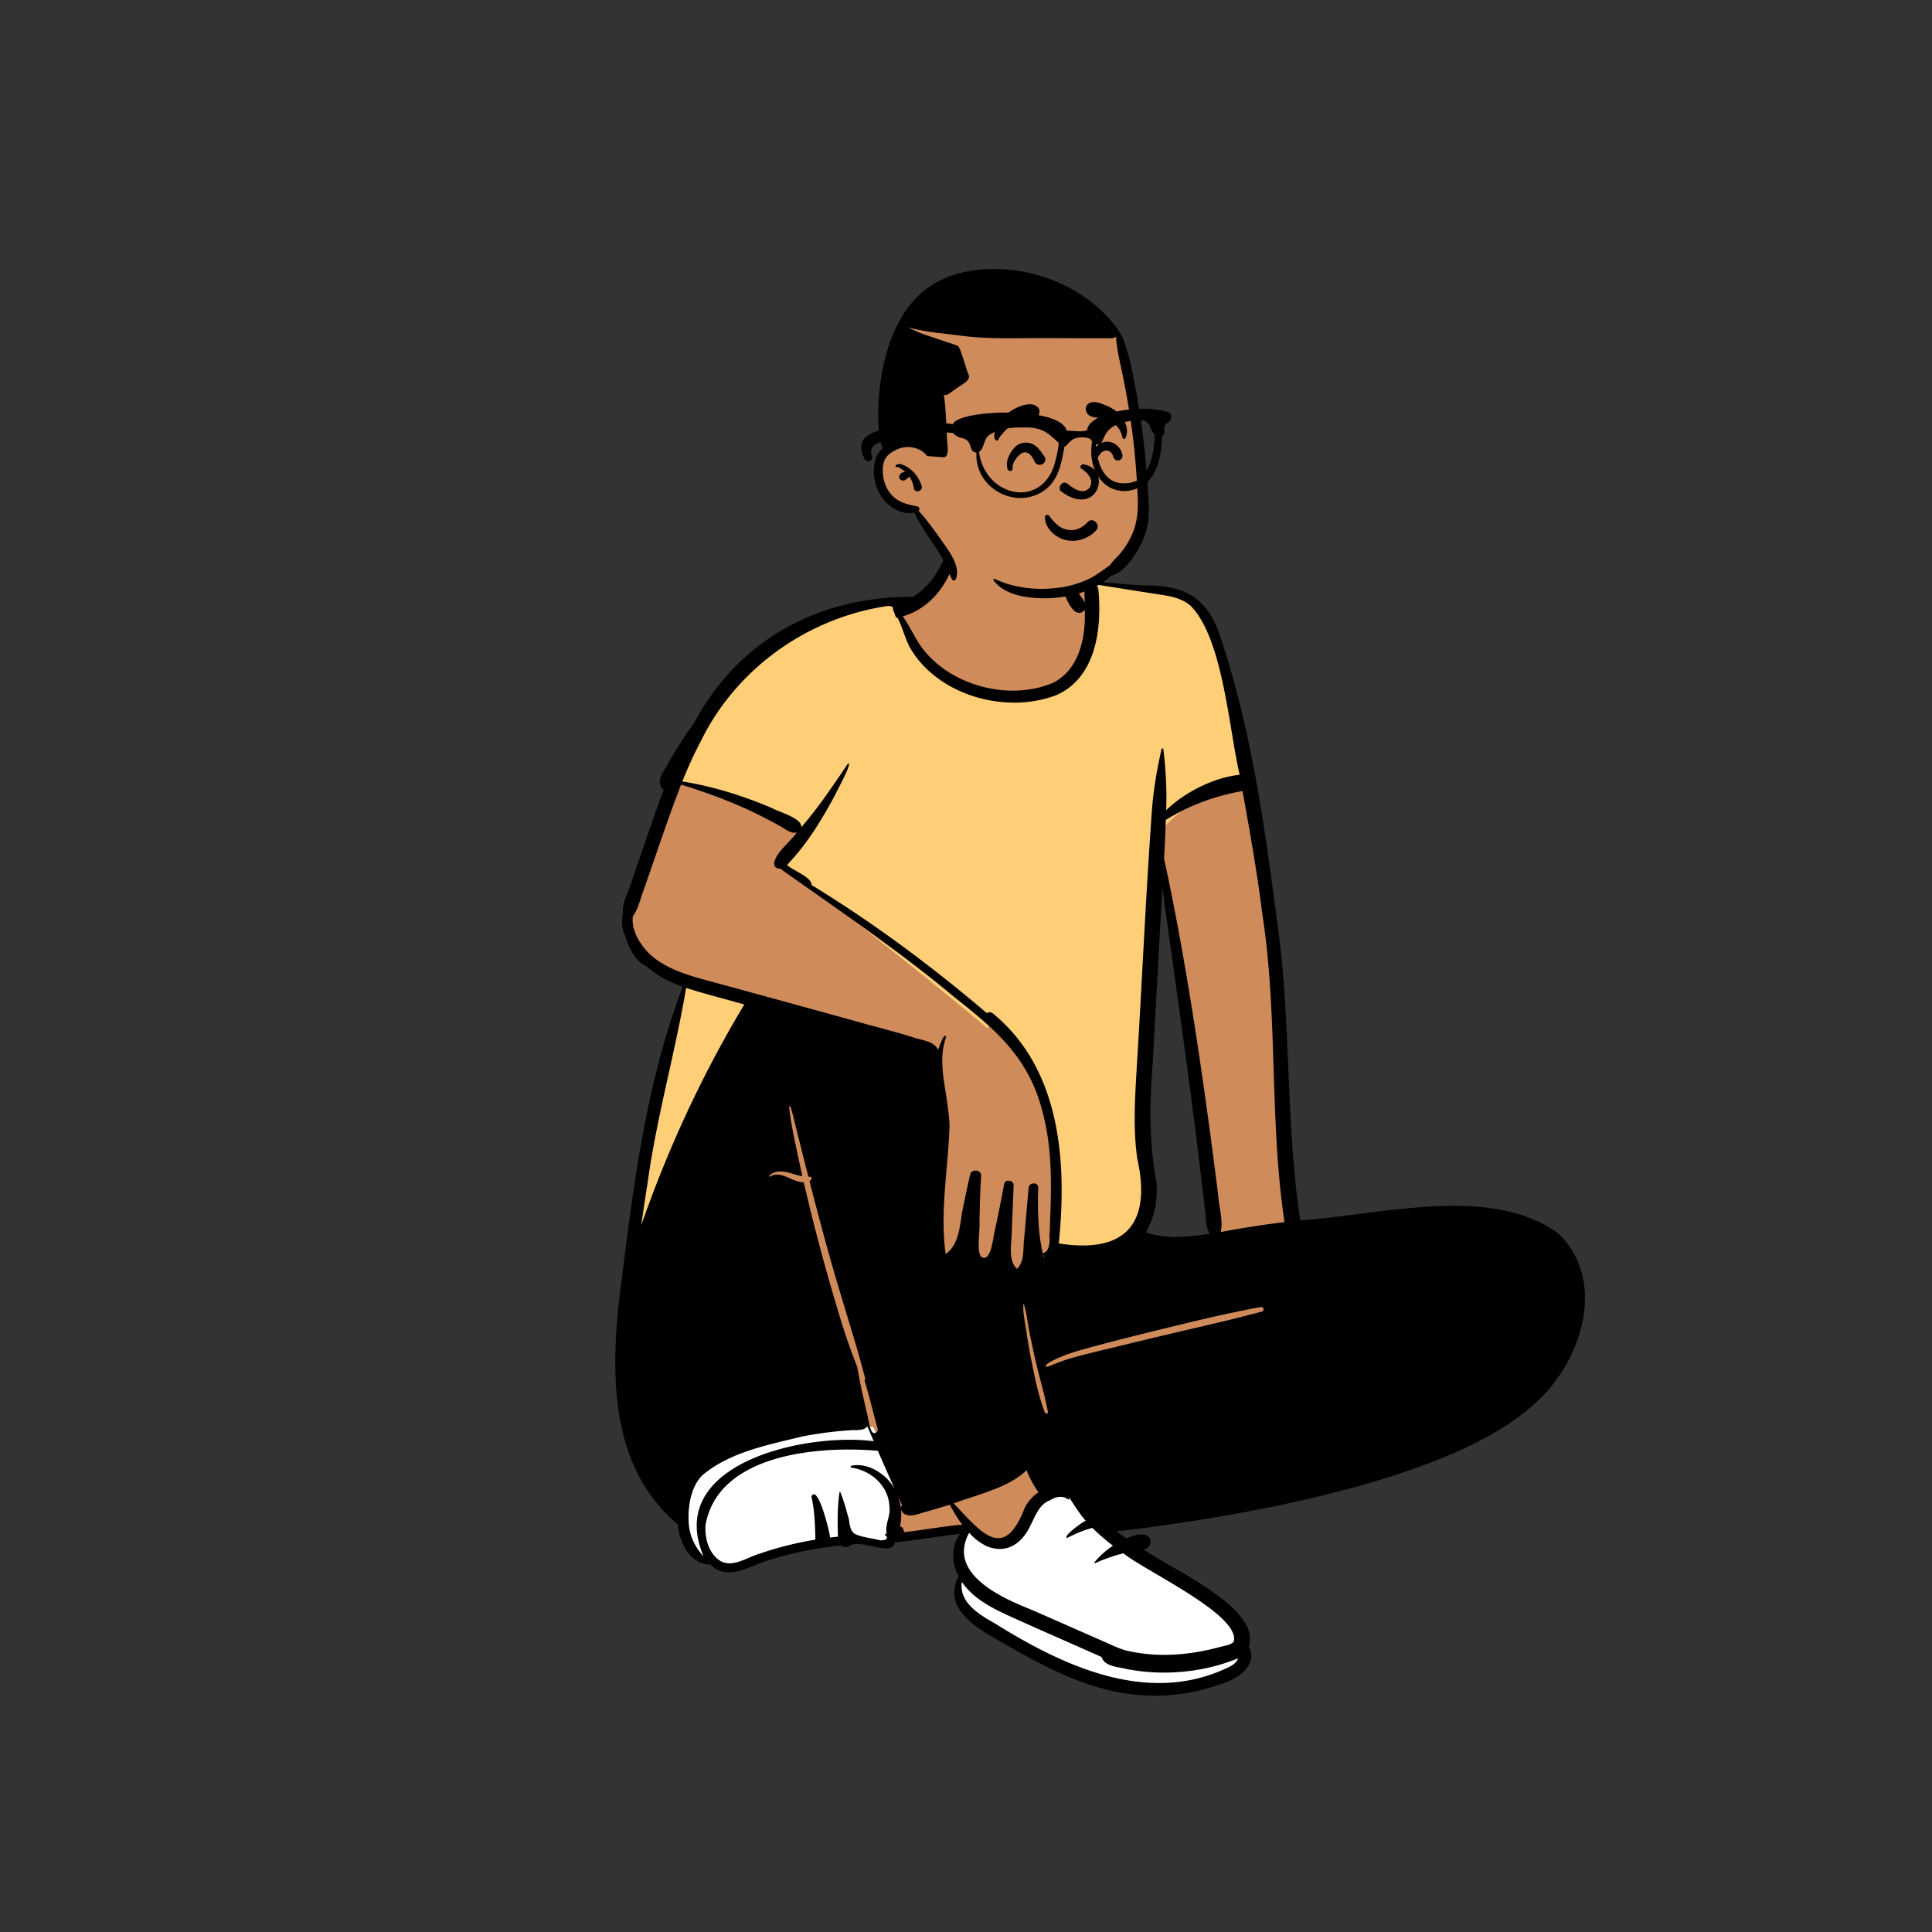 <?xml version="1.0" standalone="no"?>
<svg viewBox="-900 -300 2600 2600" style="width: 390px; height: 390px; justify-content: center; align-self: center; transform: scale(1, 1);" xmlns="http://www.w3.org/2000/svg"><rect x="-900" y="-300" width="2600" height="2600" fill="#333333" stroke="none"/><g transform="rotate(0 580.486 984.016)"><g id="pose_sitting_one_leg_up-2" data-name="pose/sitting/one_leg_up-2" transform="translate(-172 456)"><path id="_Skin" data-name="✋ Skin" d="M720.033,1597.493a253.986,253.986,0,0,1-52.2-5.425c-53.533-11.238-102.168-37.749-143.552-61.717-1.981-1.124-3.956-2.228-6.047-3.4l-.006,0-.406-.227-.021-.012c-16.2-9.062-36.351-20.339-48.981-34.091-13.862-15.094-16.247-30.134-7.507-47.333l1.383-2.721-1.445-2.691c-9.05-16.846-8.377-37.688,1.636-50.684l8.416-10.92-13.837,1.468c-13.935,1.479-27.981,3.482-41.564,5.419l-.018,0-.032,0h-.008c-15.078,2.151-30.669,4.376-46.054,5.867l-4.271.415-.983,4.115c-.546,2.291-1.22,3.682-5.962,3.682-4.109,0-9.628-1.2-15.472-2.475l-.011,0h-.007c-7.256-1.58-15.479-3.371-23.409-3.371a42.214,42.214,0,0,0-9.6,1.018l-1.727.4-1.229,1.259a5,5,0,0,1-3.491,1.3,4.34,4.34,0,0,1-2.633-.789l-1.939-1.515-2.459.27c-42.843,4.7-79.784,12.959-112.936,25.237l-.15.056-.719.31-.01,0c-11.982,5.171-24.372,10.519-35.657,10.519-8.25,0-14.951-2.807-21.087-8.834l-1.733-1.7-2.446-.024c-24.817-.229-36.158-29.168-37.726-48.565l-.2-2.443-1.892-1.588c-43.251-36.3-68.786-86.147-78.064-152.4-8.45-60.347-1.962-123.976,5.5-178.26C26.742,897.009,44.748,770.861,90.5,651.256l2.138-5.592-5.7-2.046c-19.763-7.1-34.867-15.575-46.176-25.9L39.987,617,39,616.593c-16.2-6.658-24.145-31.238-26.193-38.614l-.164-.6-.286-.547c-3.307-6.345-4.069-15.17-2.092-24.212l.211-.974-.122-.99c-1.068-8.585,2.476-17.561,6.229-27.064,1.715-4.342,3.486-8.828,4.783-13.3,4.4-12.63,8.8-25.47,13.043-37.887l.158-.461.04-.116,0-.01c9.638-28.169,19.6-57.3,30.218-85.631l1.454-3.881-3.2-2.675c-5.468-4.567-3.642-9.944,4.243-22.8a95.2,95.2,0,0,0,4.965-8.739c10.107-17.465,20.941-34.232,32.2-49.836l.232-.32.185-.346C162.7,189.665,265.2,130.226,393.544,130.226l2.616.005,1.445-.87C421.66,114.9,438.831,90.078,450.1,53.487l.36-1.166-.139-1.211a83.814,83.814,0,0,1-.664-12.084c.367-10.866,4.626-20.562,11.684-26.6C474.732.959,495.062,0,514.736,0l2.825,0c25.155.072,42.914,4.44,55.89,13.747,15.076,10.813,23.408,28.269,25.473,53.365.616,7.487.6,15.243.577,22.742v.069l0,2.1.253.833a148.445,148.445,0,0,0,6.294,17.035l2.436,5.493,5.54-2.477c3.585-1.6,8.129-2.425,13.89-2.516,1.637-.038,3.246-.057,4.918-.057,13.37,0,27.67,1.22,41.5,2.4l.045,0c10.428.891,21.207,1.811,31.662,2.22l.143.006h.073c1.206-.007,1.762-.009,2.016-.009,25.379,0,43.777,3.991,57.9,12.561,15.205,9.227,26.138,24.035,34.405,46.6C844.914,303.5,863.14,442.823,879.22,565.75c9.121,64.282,11.895,130.179,14.578,193.907v.016l0,.056c2.832,67.254,5.761,136.8,16.127,204.776l.819,5.376,5.506-.356c24.217-1.562,50.386-4.928,78.092-8.492l.014,0,.032,0c42.119-5.418,85.673-11.02,127.777-11.02,58.875,0,103.5,11.582,136.437,35.408,22.958,21.634,34.835,50.933,34.347,84.73-.689,47.762-25.952,100.567-64.36,134.526l-.145.133c-48.548,45.863-137.163,85.641-263.386,118.23-116.076,29.97-236.134,46.254-297.367,53.293l-15.156,1.743,12.3,8.894c4.959,3.586,9.5,6.756,13.889,9.691l2.817,1.883,3.086-1.415c8.8-4.035,14.39-4.883,17.53-4.883,2.787,0,6.149.605,6.334,3.489a4.877,4.877,0,0,1-4.06,5.047l-15.064,1.88,12.3,8.772c8.2,5.85,20.434,12.9,34.6,21.06l.071.041c46.44,26.757,116.619,67.193,104.549,102.7l-.792,2.333,1.122,2.2c3.243,6.358,3.519,12.259.844,18.04-5.729,12.39-23.655,21.8-38.878,25.625l-.261.066-.255.089A250.545,250.545,0,0,1,720.033,1597.493ZM735.246,509.631l-11.936.46c-3.214,55.987-6.328,112.855-9.34,167.85-1.2,21.831-2.588,47.243-3.987,72.575-4.764,61.167-3.118,110.675,5.179,155.8,2.239,23.359-2.34,45.672-13.243,64.527l-3.548,6.136,6.753,2.362c12.29,4.3,25.958,6.388,41.783,6.388,16.3,0,33.23-2.269,46.829-4.092l8.716-1.167-4.28-7.568c-3.44-6.078-4.078-13.442-4.753-21.239l0-.018-.013-.147V951.5c-.178-2.047-.361-4.164-.6-6.257C779.909,830,763.612,713.246,747.852,600.341l-.006-.045C743.927,572.237,739.487,540.435,735.246,509.631Z" transform="translate(107 -77.003)" fill="#d08b5b"></path><path id="_Shoes" data-name="👟 Shoes" d="M625.387,357.049a76.521,76.521,0,0,1-15.242-1.306c-5.933-.9-30.466-8.334-51.447-14.989-25.094-7.96-45.942-15.023-50.7-17.177l-86.769-50.351-2.659-1.166-3-1.314-2.537-1.011a102.881,102.881,0,0,1-14.966-7.412,70.865,70.865,0,0,1-13.678-10.528,39.473,39.473,0,0,1-9.1-13.511,28.447,28.447,0,0,1-1.238-16.361,54.6,54.6,0,0,0,1.713-17.014,59.453,59.453,0,0,0-2.295-11.807c-1.4-5.186-2.731-10.084-1.7-16.882a124.523,124.523,0,0,1,5.078-20.895,128.14,128.14,0,0,1,9.022-20.59,73.042,73.042,0,0,0,20.253,16.389,44.592,44.592,0,0,0,20.828,5.5,37.1,37.1,0,0,0,12.083-2.012,40.483,40.483,0,0,0,11.249-6.059,52.57,52.57,0,0,0,10.023-10.14,75.151,75.151,0,0,0,8.4-14.254l.418-.812.411-.815c.728-1.453,1.432-2.914,2.178-4.461,2.663-5.525,5.417-11.239,9.087-16.154,4.171-5.586,8.886-9.192,14.417-11.024a24.585,24.585,0,0,1,13.5-4.438A15.716,15.716,0,0,1,519.456,90.4a9.6,9.6,0,0,0,1.119-2.66c1.481,2.107,14.2,13.793,34.86,31.3,13.585,11.511,40.818,34.164,70.566,56.54,16.569,12.463,33.839,23.756,50.54,34.677l.006,0c15.344,10.034,29.838,19.511,42.264,28.923a203.043,203.043,0,0,1,16.88,14.093,97.032,97.032,0,0,1,12.675,14.238,42.918,42.918,0,0,1,5.228,11.742,126.837,126.837,0,0,1,3.6,15.279c.865,4.911,1.509,9.957,1.813,14.208.3,4.134.25,7.163-.129,8.529-.783.994-3.438,2.869-7.889,5.573-3.561,2.163-8.274,4.859-14.009,8.013-9.719,5.345-19.23,10.27-19.323,10.319l-.084.023c-15.252,4.125-28.187,7.007-36.352,8.7-10.191,2.11-19.723,3.781-28.331,4.967A206.414,206.414,0,0,1,625.387,357.049ZM63.576,191.8a15.423,15.423,0,0,1-7.84-2.108,31.534,31.534,0,0,1-5.887-4.639q-.411-.389-.815-.776l-.047-.045c-3.189-3.048-6.2-5.926-10.289-5.926a9.136,9.136,0,0,0-.93.048c-3.858.4-6.1.557-7.738.557-2.973,0-4.132-.549-5.6-1.778-3.115-2.576-6.32-7.035-9.526-13.253a136.017,136.017,0,0,1-8.041-19.766,165.9,165.9,0,0,1-5.343-20.754c-1.237-6.689-1.732-12.3-1.431-16.217a67.7,67.7,0,0,1,3.3-13.913A72.066,72.066,0,0,1,9.422,80.4,94.23,94.23,0,0,1,28.646,57.868C43.352,45.025,63.423,33.849,88.3,24.652a351.271,351.271,0,0,1,36.2-11.085c12.035-3.017,24.7-5.6,37.635-7.67A458.22,458.22,0,0,1,233.25,0c9.308,0,18.039.355,25.951,1.056L260.964,5.1c8.548,19.557,26.666,60.13,33.981,76.4a64.609,64.609,0,0,0-5.52-8.531c-.793-1.033-1.369-1.536-1.762-1.536a.414.414,0,0,0-.321.152c-.78.887-.183,5.473.72,12.415,1.031,7.92,2.441,18.76,2.466,29.78A154.245,154.245,0,0,1,286.806,146c-1.964,8.853-4.167,15.014-4.992,15.214a.561.561,0,0,1-.13.013,28.953,28.953,0,0,1-5.07-1.554c-2.639-.922-6.248-2.182-10.441-3.428A131.5,131.5,0,0,0,252,152.817a92.286,92.286,0,0,0-16.3-1.557,67.044,67.044,0,0,0-10.494.8c-4.144.66-8.735,1.34-13.6,2.061H211.6c-20.63,3.058-46.306,6.864-72.187,13.93-12.166,3.321-24.178,7.675-35.8,11.886-13.123,4.757-25.518,9.249-36.1,11.444A19.515,19.515,0,0,1,63.576,191.8Z" transform="translate(188 1163.423)" fill="#fff"></path><path id="_Top" data-name="👕 Top" d="M608.318,908.238a219.058,219.058,0,0,1-33.722-2.847c-.562-.088-1.16-.184-1.94-.311l-7.9-1.33.877-8.4.142-1.394c1.573-15.517,2.674-30.591,3.272-44.8.612-14.543.718-28.693.317-42.056-.409-13.623-1.36-26.9-2.826-39.452-1.49-12.757-3.561-25.2-6.156-36.992A302.407,302.407,0,0,0,548.934,691.2a250.184,250.184,0,0,0-16.259-35.491,222.29,222.29,0,0,0-21.265-31.44,216.524,216.524,0,0,0-26.469-27.3l-1.182-1.014-.167-.142-2.973,4.026-8.051-6.855c-17.523-14.89-42.521-35.41-74.3-60.988-25.424-20.464-55.218-44.191-88.555-70.523C252.84,416.556,204.954,379.3,204.477,378.93l30.671-43.985-.053-.053a14.675,14.675,0,0,0-1.272-1.081l-.5-.378-.246-.181c-.674-.491-8.221-4.037-21.341-9.867-8.578-3.812-26.075-11.495-46.881-20.128-20.329-8.435-38.216-15.46-53.164-20.877-18.333-6.645-31.855-10.721-40.189-12.115l-1.76-.29-1.759-.283-1.422-.223-2.236-.341L55,267.722l3.474-8.772c.452-1.142.928-2.334,1.413-3.542,4.6-11.461,9.136-17.4,13.935-23.7a107.1,107.1,0,0,0,10.648-16.092l.713-1.346,1.417-2.866q.785-1.567,1.586-3.173l.006-.013c4.707-9.419,10.04-20.091,16.116-31.069a359.606,359.606,0,0,1,21.009-33.782c4.184-5.916,8.545-11.617,12.963-16.945,4.791-5.776,9.816-11.317,14.936-16.467a229.117,229.117,0,0,1,17.157-15.6A220.586,220.586,0,0,1,190,80a341.939,341.939,0,0,1,57.443-29.673A417.641,417.641,0,0,1,300.3,32.956c16.657-4.289,30.577-6.8,39.322-8.159,9.982-1.546,16.018-2.033,16.836-2.033a.38.38,0,0,1,.105.007,256.465,256.465,0,0,0,9.923,27.666A258.37,258.37,0,0,0,379.1,76.459,178.441,178.441,0,0,0,397,103c9.935,12.014,24.037,22.267,34.118,28.753,5.736,3.69,11.758,7.176,17.415,10.081a105.47,105.47,0,0,0,13.066,5.808l1,.338,1.025.338a171.177,171.177,0,0,0,26.127,6.3,168.753,168.753,0,0,0,26.451,2.107,157.932,157.932,0,0,0,26.481-2.208,141.074,141.074,0,0,0,25.058-6.646l.779-.292.488-.213a74.613,74.613,0,0,0,12.878-7.333,72.682,72.682,0,0,0,10.935-9.588,79.766,79.766,0,0,0,9.05-11.774,96.465,96.465,0,0,0,7.223-13.891l.292-.7.288-.7a145.734,145.734,0,0,0,9.378-39.037,235.369,235.369,0,0,0,.255-45.334l-.1-1.1-.145-1.58-.007-.094L609.55,0l20.143.711,1.774.072c6.385.275,13.2.737,23.519,1.595l2.681.225L677.074,5.69c6.251.989,11.757,1.854,16.832,2.644L704.45,9.969l12.494,1.914,1.376.219c9.9,1.6,17.554,3.528,24.1,6.071a59.945,59.945,0,0,1,18.009,10.721l.465.41.2.181.19.2A100.823,100.823,0,0,1,772.7,43.942a148.316,148.316,0,0,1,10.082,17.834,227.178,227.178,0,0,1,8.914,21.409c2.743,7.589,5.4,16,7.906,24.987l.648,2.347.585,2.154c6.2,23.008,31.594,159.77,31.85,161.149l-8.781.663c-1.082.082-2.156.178-3.191.287a130.684,130.684,0,0,0-24.4,5.106,172.056,172.056,0,0,0-24.726,9.766,182.986,182.986,0,0,0-23.354,13.528,156.579,156.579,0,0,0-20.281,16.393c-1.439,1.387-2.9,2.864-4.355,4.39l-.87.922-7.813,8.354c-.066,1.017-6.806,104.734-12.988,211.168-3.623,62.373-6.339,113.317-8.072,151.417-2.166,47.621-2.795,75.188-1.867,81.936l.212,1.525.245,1.112a221.356,221.356,0,0,1,4.706,31.946,139.5,139.5,0,0,1-.708,27.737,91.193,91.193,0,0,1-6.175,23.359,69.283,69.283,0,0,1-11.693,18.809l-.589.662-.611.667a67.081,67.081,0,0,1-12.919,10.791,77.418,77.418,0,0,1-15.85,7.71,101.8,101.8,0,0,1-18.73,4.627A143.273,143.273,0,0,1,608.318,908.238Zm-593.75-5.668h0L0,899.3c1.3-10.41,2.635-20.624,3.974-30.36l.648-4.68c2.056-14.725,4.312-29.849,6.9-46.238l.8-5.039.495-3.585.327-2.329c2.659-18.8,5.591-36.2,9.508-56.41,3.693-19.052,8.481-41.774,16.01-75.977l6.632-30.067c2.2-10.042,7.062-29.7,17.7-66.3,6.374-21.936,11.846-39.7,11.9-39.879l2.909.934,1.982.626c3.662,1.15,7.671,2.595,12.313,4.267l.008,0c8.268,2.979,17.64,6.355,28.635,9.36l18.074,4.933c5.041,1.384,8.775,2.427,12.487,3.486l5.6,1.613,2.474.729,9.655,2.9-5.01,8.284-2,3.311c-13.785,22.926-27.187,46.614-39.834,70.406-12.615,23.732-24.816,48.2-36.266,72.738-11.428,24.486-22.412,49.687-32.647,74.9-10.223,25.187-19.972,51.059-28.975,76.9-2.733,7.841-5.469,15.889-8.133,23.922l-1.59,4.82Z" transform="translate(120 28)" fill="#ffcf77"></path><path id="_Ink" data-name="🖍 Ink" d="M726.018,1579.988h-.009a260.186,260.186,0,0,1-53.455-5.554c-23.91-5.018-48.484-13.327-75.126-25.4-11.247-5.1-22.893-10.869-35.6-17.645-10.31-5.5-21.308-11.643-34.611-19.346-2.057-1.166-4.158-2.341-6.382-3.585l-.006,0c-8.321-4.654-17.751-9.929-26.6-15.755-10.156-6.69-17.968-13.072-23.883-19.512a63.266,63.266,0,0,1-8.485-11.449,43.7,43.7,0,0,1-4.882-12.73,39.671,39.671,0,0,1-.3-14.125,52.524,52.524,0,0,1,5.249-15.634,60.252,60.252,0,0,1-7.046-28.99c.169-10.738,3.353-20.428,9.207-28.024-13.842,1.469-27.842,3.466-41.381,5.4l-.027,0c-15.153,2.161-30.823,4.4-46.322,5.9a9.892,9.892,0,0,1-4.227,6.466,13.938,13.938,0,0,1-7.578,1.772c-4.766,0-10.6-1.271-16.777-2.616l-.214-.047-1.2-.262c-7.109-1.541-14.041-2.925-20.7-2.925a36.286,36.286,0,0,0-8.229.862,10.924,10.924,0,0,1-7.815,3.115,10.337,10.337,0,0,1-6.365-2.071,546.244,546.244,0,0,0-56.315,8.985c-9.532,2.062-18.893,4.4-27.824,6.963-9.375,2.686-18.578,5.695-27.351,8.944l-.576.249c-6.195,2.673-12.6,5.436-18.995,7.519a61.979,61.979,0,0,1-19.078,3.5c-9.805,0-18.088-3.452-25.321-10.555a34.931,34.931,0,0,1-18.247-5.223A44.688,44.688,0,0,1,96.28,1385.2a68.364,68.364,0,0,1-8.418-17.4,80.82,80.82,0,0,1-3.728-18.371A217.2,217.2,0,0,1,66.9,1333.3a212.009,212.009,0,0,1-14.881-17.331,214.794,214.794,0,0,1-12.673-18.416c-3.8-6.19-7.371-12.711-10.611-19.382a254.826,254.826,0,0,1-15.614-41.186,321.8,321.8,0,0,1-9.1-43.622,425.684,425.684,0,0,1-3.753-45.108c-.461-14.329-.313-29.685.438-45.642.672-14.274,1.807-29.067,3.47-45.225,1.376-13.371,3.123-27.717,5.342-43.857,3.845-31.339,8.06-64.937,12.82-98.291,5.19-36.362,10.464-68.465,16.124-98.143,6.66-34.921,13.853-66.595,21.989-96.832,4.381-16.279,9.089-32.28,13.995-47.561,5.137-16,10.662-31.743,16.422-46.8-20.528-7.375-36.3-16.245-48.2-27.118a34.259,34.259,0,0,1-10.724-7.23,56.037,56.037,0,0,1-8.458-10.709A86.108,86.108,0,0,1,17.2,568.49a105.445,105.445,0,0,1-4.2-12.2,35.3,35.3,0,0,1-3.728-13.947,50.857,50.857,0,0,1,1.108-14.205c-1.254-10.061,2.735-20.16,6.592-29.926,1.685-4.265,3.426-8.672,4.648-12.924,4.467-12.813,8.932-25.864,13.251-38.485,9.661-28.234,19.651-57.43,30.308-85.876a14.084,14.084,0,0,1-4.77-6.96,14.909,14.909,0,0,1,.053-7.653c1.261-5.241,4.536-10.58,7.7-15.744a88.341,88.341,0,0,0,4.763-8.394,599.777,599.777,0,0,1,32.651-50.543,350.09,350.09,0,0,1,24.634-39.522,321.886,321.886,0,0,1,28.669-34.426,306.618,306.618,0,0,1,32.416-29.276,303.175,303.175,0,0,1,35.876-24.073,311.006,311.006,0,0,1,39.048-18.817,329.563,329.563,0,0,1,41.933-13.507,358.517,358.517,0,0,1,44.529-8.143,397.787,397.787,0,0,1,46.838-2.726h.938a88.927,88.927,0,0,0,12.237-8.872,96.574,96.574,0,0,0,10.435-10.546A112.1,112.1,0,0,0,431.932,69.8a135.782,135.782,0,0,0,7.347-13,188.137,188.137,0,0,0,11.007-28.038c2.68-8.68,5.048-18.089,7.238-28.765a91.218,91.218,0,0,1,2.751,18.8,105.438,105.438,0,0,1-1,19.479,116.159,116.159,0,0,1-4.532,19.407A119.747,119.747,0,0,1,446.9,76.275a115.541,115.541,0,0,1-10.921,17.016,105.96,105.96,0,0,1-13.781,14.7,95.28,95.28,0,0,1-16.417,11.627,87.948,87.948,0,0,1-18.829,7.81c4.842,6.936,9.072,14.467,13.163,21.749,2.36,4.2,4.8,8.542,7.326,12.717,12.437,19.869,31.386,36.559,54.8,48.264A164.207,164.207,0,0,0,497.743,223a162.434,162.434,0,0,0,37.427,4.431,146.8,146.8,0,0,0,28.165-2.678,128.573,128.573,0,0,0,26.628-8.234c16.059-8.508,27.72-22.756,34.657-42.349a127.78,127.78,0,0,0,6.2-27.513,182.43,182.43,0,0,0,1.048-27.824c-2.451,2.612-4.988,3.936-7.539,3.937-2.945,0-5.96-1.754-8.963-5.214a53.517,53.517,0,0,1-7.46-12.175,127.291,127.291,0,0,1-8.348-24.412,88.98,88.98,0,0,1-1.762-23.588,74.934,74.934,0,0,1,5.092-23.064,1,1,0,0,1,.935-.679.984.984,0,0,1,.976.926,198.365,198.365,0,0,0,4.455,25.38,148.231,148.231,0,0,0,8.265,24.413c4.346-1.943,9.668-2.938,16.27-3.044,1.625-.038,3.312-.057,5.012-.057,13.64,0,28.083,1.232,42.05,2.424h.008c10.364.884,21.082,1.8,31.39,2.2.663-.005,1.334-.008,1.994-.008a163.769,163.769,0,0,1,33.854,3.066,85.662,85.662,0,0,1,27.194,10.37,72.272,72.272,0,0,1,11.3,8.472,79.115,79.115,0,0,1,9.866,10.957,100.279,100.279,0,0,1,8.515,13.66,140.535,140.535,0,0,1,7.243,16.584c5.284,15.407,10.38,31.493,15.149,47.809,4.548,15.562,8.946,31.844,13.072,48.393,7.636,30.631,14.521,62.721,21.048,98.1,11.789,63.908,20.412,127.688,29.671,198.458,2.2,15.5,4.084,31.351,5.761,48.452,1.494,15.237,2.789,31.128,3.957,48.581,2.17,32.422,3.56,65.439,4.9,97.369,1.413,33.552,2.874,68.246,5.242,102.3,1.274,18.328,2.7,35.014,4.366,51.012,1.867,17.954,3.98,34.588,6.46,50.851,24.034-1.551,50.124-4.906,77.746-8.458h.009c20.847-2.681,42.4-5.453,64.006-7.549,24.414-2.368,45.527-3.519,64.545-3.519,13.588,0,26.523.6,38.446,1.779a275.353,275.353,0,0,1,36.694,6.029,203.608,203.608,0,0,1,34.2,11.319,171.814,171.814,0,0,1,15.933,7.969,160.034,160.034,0,0,1,15.031,9.681,112.436,112.436,0,0,1,28.281,41.556,126.11,126.11,0,0,1,8.2,47.744c-.351,24.728-7.033,51.09-19.323,76.236a211.8,211.8,0,0,1-20.871,34.109,191.707,191.707,0,0,1-26.158,28.51,251.458,251.458,0,0,1-23.15,19.24c-8.213,6.069-17.294,12.105-26.99,17.941-9.383,5.647-19.6,11.259-30.353,16.68-10.393,5.237-21.576,10.437-33.239,15.456-22.076,9.5-46.714,18.716-73.23,27.393-24.44,8-51.038,15.719-79.055,22.952-48.729,12.579-102.672,23.947-160.329,33.788-24.042,4.1-48.82,7.953-73.646,11.441-21.488,3.019-43.093,5.781-64.216,8.209,4.907,3.546,9.391,6.675,13.71,9.564,7.864-3.606,14.614-5.434,20.062-5.434a18.013,18.013,0,0,1,5.41.754,11,11,0,0,1,3.777,2.01,8.7,8.7,0,0,1,3.138,6.28,10.932,10.932,0,0,1-2.292,7.253,10.442,10.442,0,0,1-7,4.011c7.981,5.691,20.123,12.686,34.182,20.785,24.449,14.085,54.874,31.613,77.21,50.468a155.2,155.2,0,0,1,15.068,14.388,82.881,82.881,0,0,1,10.86,14.771,44.378,44.378,0,0,1,5.4,14.99,31.757,31.757,0,0,1-1.327,15.047c4.022,7.88,4.367,15.607,1.026,22.965a35.42,35.42,0,0,1-7.3,10.217,59.485,59.485,0,0,1-10.708,8.362,89.854,89.854,0,0,1-24.929,10.5,256.013,256.013,0,0,1-41.757,10.679A260,260,0,0,1,726.018,1579.988ZM466.464,1426.915a35.467,35.467,0,0,0-.172,9.788,34.343,34.343,0,0,0,2.348,8.835,41.163,41.163,0,0,0,4.421,7.954,56.082,56.082,0,0,0,6.045,7.143c8.864,8.936,20.886,15.982,31.458,21.885,18.427,11.523,35.221,21.31,51.342,29.922,9.157,4.892,18.234,9.469,26.98,13.6,9.373,4.431,18.687,8.507,27.684,12.114,9.553,3.83,19.062,7.257,28.261,10.185,9.7,3.088,19.361,5.719,28.711,7.818a288.51,288.51,0,0,0,29.035,5.013,248.818,248.818,0,0,0,29.231,1.769h.006c7.381,0,14.76-.357,21.933-1.062a212.988,212.988,0,0,0,21.924-3.311,208.314,208.314,0,0,0,21.857-5.744,211.367,211.367,0,0,0,21.739-8.361l.222-.094a65.682,65.682,0,0,0,11.01-5.511c3.925-2.639,6.414-5.642,7.608-9.18A254.367,254.367,0,0,1,789.48,1544.1a269.842,269.842,0,0,1-50.754,4.808,267.011,267.011,0,0,1-50.732-4.836c-2.214-.564-4.7-1.033-7.334-1.53l-.011,0c-5.191-.978-11.074-2.087-15.913-4.212-5.543-2.434-8.909-5.846-10.291-10.431-15.669-6.978-31.585-14-46.978-20.794-24.927-11-50.7-22.374-75.972-33.8C506.991,1462.126,481.784,1449.331,466.464,1426.915Zm9.821-66.254a62.929,62.929,0,0,0-4.7,10.768,48.393,48.393,0,0,0-2.155,10.174,42.326,42.326,0,0,0,2.354,18.611,51.965,51.965,0,0,0,5.869,11.381,72.88,72.88,0,0,0,8.612,10.373,126.733,126.733,0,0,0,22.984,17.839,244.407,244.407,0,0,0,26.552,14.157c9.45,4.388,18.423,8.028,25.185,10.708,22.073,9.677,45.829,20.139,68.8,30.256,9.819,4.324,22.038,9.706,33.259,14.642l1.419.644.194.088.005,0c4.743,2.153,9.647,4.379,14.586,6.221a76.784,76.784,0,0,0,15.3,4.146,216.8,216.8,0,0,0,43.988,4.368,272.1,272.1,0,0,0,48.5-4.555c9.061-1.648,18.226-3.736,28.019-6.385,1.055-.286,2.227-.554,3.468-.837l.01,0a60.3,60.3,0,0,0,7.684-2.121,13.527,13.527,0,0,0,6.06-3.943,17.15,17.15,0,0,0-.518-10.094,38.854,38.854,0,0,0-6.17-10.984A94.459,94.459,0,0,0,814.8,1474.5c-4.057-3.766-8.9-7.8-14.384-11.988-9.409-7.183-20.994-15.054-35.417-24.062-12.594-7.866-25.776-15.615-37.407-22.451l-.005,0c-19.142-11.252-35.673-20.969-43.647-27.608-1.956.456-3.657.878-5.2,1.291a221.108,221.108,0,0,0-32.71,11.878,1.006,1.006,0,0,1-.412.093.805.805,0,0,1-.735-.458.85.85,0,0,1,.138-.914,113.184,113.184,0,0,1,24.74-22.154,265.252,265.252,0,0,1-27.631-23.936,133.106,133.106,0,0,0-17.076,5.687c-5.115,2.076-10.488,4.572-16.424,7.63-1.088,0-1.649-.335-1.666-.991-.026-1.014,1.216-2.78,3.692-5.249a98.719,98.719,0,0,1,8.427-7.291c6.266-4.919,12.872-9.294,14.137-9.361-6.025-6.687-11.022-14.221-15.855-21.508l-.014-.021c-2.058-3.1-4.187-6.313-6.371-9.422a9.594,9.594,0,0,1-1.12,2.66,15.715,15.715,0,0,0-10.732-3.946,24.593,24.593,0,0,0-13.5,4.438c-5.53,1.832-10.246,5.438-14.417,11.024-3.669,4.915-6.423,10.629-9.086,16.155-1.024,2.125-1.991,4.133-3.006,6.087a75.142,75.142,0,0,1-8.405,14.253,52.565,52.565,0,0,1-10.023,10.14,40.494,40.494,0,0,1-11.249,6.06,37.119,37.119,0,0,1-12.082,2.013,44.583,44.583,0,0,1-20.828-5.5,73.06,73.06,0,0,1-20.254-16.391ZM313.827,1248.73a403.156,403.156,0,0,0-61.122,4.443c-22.145,3.414-42.008,8.746-59.036,15.85a160.17,160.17,0,0,0-25.639,13.385,118.016,118.016,0,0,0-21.4,17.655,97.034,97.034,0,0,0-15.925,22.4,98.525,98.525,0,0,0-9.209,27.613,68.748,68.748,0,0,0,.181,12.467,62.878,62.878,0,0,0,2.593,12.5,50.279,50.279,0,0,0,5.291,11.516,39.845,39.845,0,0,0,8.276,9.5,23.939,23.939,0,0,0,15.937,5.784c8.606,0,17.55-3.817,26.2-7.507a132.011,132.011,0,0,1,13.133-5.082c12.227-4.261,24.914-8.055,37.708-11.277,12.532-3.156,25.49-5.845,38.512-7.99-.218-9.052-.465-19.313-1.226-29.35a192.538,192.538,0,0,0-4.165-28.935c.947-1.873,2.033-2.823,3.227-2.823a4.371,4.371,0,0,1,2.95,1.644c4.936,5.146,10.1,21.048,12.745,30.069,1.678,5.732,3.264,11.825,4.464,17.155a58.979,58.979,0,0,1,1.653,9.431c3.578-.445,7.182-.852,10.711-1.212-.4-11.954-.486-21.113-.281-29.694a257.818,257.818,0,0,1,2.261-29.576.762.762,0,0,1,.757-.7.713.713,0,0,1,.683.509,261.164,261.164,0,0,1,9.609,30.251,43.429,43.429,0,0,1,2.235,9.487,41.438,41.438,0,0,0,2.37,9.8,13.877,13.877,0,0,0,2.561,4.013,12.547,12.547,0,0,0,4.213,2.954c6.467,2.7,13.47,4.01,20.242,5.277,4.163.779,8.463,1.584,12.609,2.7a33.453,33.453,0,0,0,6.279-.857,2.74,2.74,0,0,0,2.216-2.861,3.2,3.2,0,0,0-2.546-3.1,18.262,18.262,0,0,0,.651-2.128c.272-.019.55-.036.822-.052l.074,0,.026,0c.269-.016.539-.032.808-.05a25.093,25.093,0,0,1-.331-9.264,82.329,82.329,0,0,1,1.98-9.369c1.472-5.84,2.994-11.879,1.971-17.9a49.271,49.271,0,0,0-4.628-19.24,54.574,54.574,0,0,0-11.281-15.842,61.435,61.435,0,0,0-16.124-11.378A62.649,62.649,0,0,0,317.7,1273.1a1.232,1.232,0,0,1-.972-1.263,1.286,1.286,0,0,1,.972-1.328,39.065,39.065,0,0,1,8.109-.838c8.21,0,16.946,2.483,25.265,7.18a67,67,0,0,1,10.916,7.71,63.837,63.837,0,0,1,8.839,9.334,64.567,64.567,0,0,1,5.521,8.53c-8.292-18.436-15.805-35.436-22.972-51.97C340.462,1249.311,327.153,1248.73,313.827,1248.73Zm7.985-26.117h-.02c-1.924.018-3.741.034-5.489.172a502.713,502.713,0,0,0-64.9,8.432c-4.66,1.141-9.468,2.289-14.117,3.4l-.007,0c-21.054,5.028-42.825,10.227-63.456,17.659a223,223,0,0,0-29.87,13.086c-4.867,2.6-9.532,5.392-13.866,8.285a143.5,143.5,0,0,0-12.924,9.705,53.85,53.85,0,0,0-9.839,13.9,76.2,76.2,0,0,0-5.866,16.453,118.16,118.16,0,0,0-2.556,34.5,67.78,67.78,0,0,0,6.179,24.014,79.253,79.253,0,0,0,13.8,20.342,120.17,120.17,0,0,1-7.631-24.453,88.018,88.018,0,0,1-1.483-22.181,76.067,76.067,0,0,1,4.014-19.966,79.826,79.826,0,0,1,8.859-17.808c7.991-12.1,19.669-23.115,34.708-32.751,13.687-8.77,30.081-16.362,48.726-22.566a335.693,335.693,0,0,1,55.094-13.049c9.128-1.395,18.4-2.459,27.545-3.165,8.92-.688,17.758-1.036,26.269-1.036a254.932,254.932,0,0,1,32.84,1.969c-3.2-7.461-5.857-13.669-8.511-19.957a13.668,13.668,0,0,1-7.913,4.316,50.094,50.094,0,0,1-9.582.693Zm231.683,53.9a92.5,92.5,0,0,1-15.665,12.126,149.142,149.142,0,0,1-18.363,9.629c-12.884,5.754-26.745,10.323-40.15,14.743l-.024.008c-8.4,2.77-16.338,5.387-23.83,8.215,2.472,2.612,5,5.314,7.226,7.7,9.629,10.3,18.724,20.034,27.463,27.227a67.024,67.024,0,0,0,12.832,8.606,27.866,27.866,0,0,0,12.329,3.213,20.714,20.714,0,0,0,9.3-2.223,31.48,31.48,0,0,0,9.073-7.158,68.337,68.337,0,0,0,8.882-12.822,152.9,152.9,0,0,0,8.725-19.213,63.336,63.336,0,0,1,7.926-11.28,51.707,51.707,0,0,1,10.364-9.071,132.824,132.824,0,0,1-16.09-29.7Zm-169.05,53.036h0a72.552,72.552,0,0,1-1.259,22.4,7.375,7.375,0,0,1,3.951,3.107,8.059,8.059,0,0,1,1.229,4.9c2.148-.243,4.983-.567,7.859-.935,8.821-1.1,17.771-2.4,26.426-3.648l.017,0h.008c14.5-2.1,29.5-4.269,44.34-5.589-6.819-8.811-12.324-18.519-16.81-26.853-12.779,4.032-25.652,7.813-38.26,11.24-5.869,2.131-10.719,3.167-14.827,3.167C390.708,1337.33,386.445,1334.711,384.445,1329.546Zm-3.991-17.949h0a71.143,71.143,0,0,1,3.791,16.155,8.245,8.245,0,0,1,1.168-3.563l0-.009c.133-.263.259-.511.378-.763l-1.78-3.94-.6-1.33ZM253.647,889.07c2.933,12.717,6.19,26.278,10.249,42.677,5.808,23.463,12.174,47.651,18.922,71.89,6.464,23.222,13.485,47.234,20.867,71.367,6.4,20.907,13.787,41.928,21.966,62.479,2.068,12.471,4.7,25.754,7.818,39.482,2.074,9.127,3.81,16.733,5.7,24.581.5,2.067.907,4.237,1.343,6.534l0,.015c1.083,5.717,2.2,11.628,4.749,16.351a3.759,3.759,0,0,0,3.423,2.081,4.817,4.817,0,0,0,3.748-1.85,3.94,3.94,0,0,0,.682-3.491c-1.875-6.995-3.731-14.116-5.526-21-3.853-14.787-7.838-30.076-12.242-44.977a1.788,1.788,0,0,0,.979-2.222c-7.951-30.751-17.339-61.622-26.417-91.476l-.006-.021c-5.089-16.736-10.352-34.041-15.312-51.164-12.66-43.7-23.923-86.76-33.271-123.122a19.175,19.175,0,0,0,1.789-1.027,2.487,2.487,0,0,0,1.072-2.808,2.384,2.384,0,0,0-2.326-1.754c-.633-.014-1.3-.036-1.985-.066-1.347-5.254-2.306-8.993-3.319-12.959-1.513-5.92-3.013-11.949-4.464-17.78l-.008-.033c-1.862-7.482-3.787-15.219-5.76-22.816-1.192-4.588-2.324-9.292-3.42-13.84l-.009-.035,0-.01c-2.119-8.8-4.311-17.9-7.04-26.645a.968.968,0,0,0-.957-.643.942.942,0,0,0-.706.283.758.758,0,0,0-.178.605c2.168,20.551,6.607,41.346,10.9,61.457l.023.106c.706,3.31,1.437,6.732,2.142,10.084,1.409,6.7,2.946,13.732,4.7,21.5a56.593,56.593,0,0,1-6.916-1.4c-1.757-.479-3.523-1.018-5.231-1.54l-.005,0a94.483,94.483,0,0,0-10.137-2.687,39.092,39.092,0,0,0-7.116-.71,24.211,24.211,0,0,0-8.134,1.3,18.7,18.7,0,0,0-7.089,4.514.659.659,0,0,0-.14.737.716.716,0,0,0,.64.454.683.683,0,0,0,.353-.1,18.116,18.116,0,0,1,9.568-2.646c5.989,0,12.078,2.628,17.967,5.169l.081.034c5.852,2.525,11.9,5.135,17.739,5.135l.3,0Zm295.906,163.973a.413.413,0,0,0-.426.4c-.352,9.312,1.263,19.053,2.824,28.474.423,2.552.86,5.187,1.241,7.729,2.132,14.218,4.135,25.846,6.3,36.594q.464,2.3.926,4.607l.106.53c4.539,22.626,9.232,46.022,17.7,67.588a2.1,2.1,0,0,0,3.577.685,2.058,2.058,0,0,0,.4-1.766c-2.613-13.933-6.266-27.925-9.8-41.456l0-.007,0-.006c-2.615-10.02-5.32-20.381-7.582-30.639-2.616-11.866-5.159-23.494-7.5-35.292-.8-4.041-1.474-8.256-2.125-12.333-1.326-8.306-2.7-16.893-5.247-24.818A.412.412,0,0,0,549.553,1053.043Zm319.566,3.9a3.837,3.837,0,0,0-.687.064c-40.486,7.409-80.437,16.844-117.58,25.937l-1.512.37-.013,0c-37.7,9.231-76.69,18.777-114.729,29.246-10.844,2.985-21.41,6-31.448,10.027-4.142,1.663-9,3.68-13.595,6.029-.4.2-.811.41-1.209.61l-.083.042c-3.67,1.837-7.465,3.736-9.428,7.345a.319.319,0,0,0-.006.31.353.353,0,0,0,.288.177c.267.019.54.029.812.029,3.026,0,5.82-1.216,8.521-2.393l.038-.017c.736-.32,1.5-.651,2.254-.954,4.177-1.672,8.665-3.426,13.182-4.926,8.3-2.756,17.187-5.319,27.157-7.835,12.966-3.271,26.188-6.462,38.974-9.547l.079-.019.136-.033c6.129-1.479,12.467-3.008,18.694-4.527,38.921-9.491,78.722-18.792,116.153-27.506,19.825-4.616,41.089-9.951,65.008-16.312a3.061,3.061,0,0,0,1.861-1.275,2.89,2.89,0,0,0,.4-1.922A3.3,3.3,0,0,0,869.119,1056.941ZM529.178,886.914h0a7.541,7.541,0,0,1,5.362,2.162A5.521,5.521,0,0,1,536.1,893.2c-.551,14.844-1.171,29.838-1.77,44.338l-.013.322c-.3,7.336-.616,14.922-.916,22.382-.089,2.16-.256,4.48-.433,6.935-.945,13.089-2.12,29.379,7.563,38.327,8.077-7.68,8.534-19.276,8.977-30.49v-.007a108.521,108.521,0,0,1,1-12.875q2.863-32.714,5.73-65.445a6.408,6.408,0,0,1,2.409-4.59,7.356,7.356,0,0,1,4.56-1.543,6.259,6.259,0,0,1,4.557,1.8,5.684,5.684,0,0,1,1.442,4.333c-.577,16.327-.484,30.84.283,44.368a266.086,266.086,0,0,0,5.637,43.053c.4,2.117.815,4.17,1.131,5.723.294-.353.54-.653.78-.974a10.513,10.513,0,0,1-1.63-4.64,6.684,6.684,0,0,0,5.028-2.681c2.146-2.6,3.157-6.416,3.627-9.156a31.409,31.409,0,0,0,.214-9.647c.5-6.268.676-12.693.842-18.906.082-3.039.166-6.177.288-9.237.553-13.9.835-25.322.89-35.933.067-13.032-.215-24.794-.862-35.958-1.529-26.389-5.153-49.583-11.078-70.909a236.206,236.206,0,0,0-8.273-25.3,210.186,210.186,0,0,0-10.37-22.459,214.366,214.366,0,0,0-26.53-38.456c-4.868-5.683-10.071-11.255-15.908-17.034-5.308-5.256-11.033-10.575-17.5-16.262C483.289,661.3,469.528,650.309,456.5,640c-14.435-12.083-29.42-24.141-45.813-36.863-14.6-11.334-29.987-22.93-47.028-35.451-31.658-23.262-64.287-46.2-95.841-68.38l-.069-.048c-15.172-10.665-30.86-21.693-46.177-32.574a7.412,7.412,0,0,1-1.483.155,5.932,5.932,0,0,1-4.555-2.059,7.47,7.47,0,0,1-1.612-5.987c2.023-9.51,10.48-18.371,18.66-26.941,4.46-4.673,8.673-9.086,11.8-13.515a13.013,13.013,0,0,1-2.938.335c-5.337,0-10.29-3.148-15.079-6.193-1.531-.974-2.976-1.892-4.421-2.7-6.445-3.618-13.093-7.177-19.76-10.579-8.8-4.6-18.066-9.092-27.535-13.364-9.014-4.066-18.5-8.06-28.207-11.871-17.894-7.027-36.817-13.588-57.849-20.056C75.9,386.584,64.311,420.243,53.1,452.794l-.006.018c-4.987,14.481-10.144,29.455-15.33,44.149-1.219,3.226-2.309,6.631-3.363,9.924-2.7,8.429-5.488,17.146-10.8,24.227-2.05,19.7,9.815,37.078,20.129,48.188,9.166,9.345,20.793,17.034,35.545,23.505,13.539,5.939,28.183,10.176,40.847,13.68,62.189,16.944,134.461,36.667,205.2,56.315,9.095,2.587,18.382,5.075,27.363,7.482l.026.007.009,0c16.451,4.408,33.463,8.967,49.932,14.3,2.443.779,5.079,1.447,7.628,2.093,9.631,2.441,19.59,4.966,24.271,14.19.062-.167.175-.489.331-.935l.009-.026c.686-1.959,2.293-6.546,4.03-10.555,2.161-4.983,3.833-7.51,4.97-7.51.575,0,1.016.658,1.311,1.955-3.371,9.059-5.048,19.2-5.124,30.987-.059,9.05.787,18.775,2.744,31.533.406,2.646.838,5.411,1.219,7.85,2.448,15.67,4.979,31.873,5.822,47.972-.552,19.468-2.272,39.238-3.935,58.357v.011c-1.639,18.846-3.334,38.334-3.91,57.524-.31,10.332-.281,19.756.09,28.81.416,10.161,1.249,19.6,2.546,28.86a37.446,37.446,0,0,0,9.328-9.621,51,51,0,0,0,5.835-11.883c2.98-8.482,4.4-17.925,5.776-27.057a191.339,191.339,0,0,1,3.481-18.944c2.342-11.852,5.053-24.435,8.53-39.6a6.439,6.439,0,0,1,2.685-3.99,7.9,7.9,0,0,1,4.447-1.281,8.342,8.342,0,0,1,6.061,2.453,6.177,6.177,0,0,1,1.617,4.787c-1.309,17.773-1.712,35.865-2.1,53.362-.06,2.695-.128,5.749-.2,8.675.324,3.263,0,8.478-.375,14.517-.809,13.016-1.815,29.216,3.615,32.924a7.009,7.009,0,0,0,2.936.713,6.522,6.522,0,0,0,5.086-2.867,24.627,24.627,0,0,0,3.6-7.182c1.986-5.754,3.234-12.988,4.237-18.8a77.08,77.08,0,0,1,1.852-9.009c4.375-20.337,8.493-41,12.24-61.407C523.928,888.118,526.747,886.914,529.178,886.914ZM503.861,660.247a7.161,7.161,0,0,1,4.8,1.913,226.877,226.877,0,0,1,30.442,30.508A232.8,232.8,0,0,1,562.5,727.023a261.6,261.6,0,0,1,17.091,37.44,312.88,312.88,0,0,1,11.543,39.766,387.215,387.215,0,0,1,6.748,41.332c1.473,13.4,2.383,27.581,2.705,42.139.3,13.457.1,27.65-.586,42.185-.625,13.23-1.676,27.183-3.125,41.472a209.654,209.654,0,0,0,32.213,2.738h.013a130.553,130.553,0,0,0,20.751-1.556,88.353,88.353,0,0,0,17.548-4.625,64.788,64.788,0,0,0,14.355-7.622,55.856,55.856,0,0,0,11.184-10.549c15.664-19.549,18.882-50.6,9.566-92.276-1.347-9.425-2.278-19.073-2.844-29.494-.5-9.279-.707-18.959-.618-29.6.165-19.747,1.336-39.813,2.468-59.218l.015-.264q.215-3.7.429-7.386c2.769-44.727,5.244-90.2,7.637-134.184,3.7-68.042,7.533-138.4,12.533-207.526.953-13.608,2.561-27.383,4.918-42.113,2.107-13.166,4.763-26.775,8.122-41.6a1,1,0,0,1,1.06-.9,1.375,1.375,0,0,1,1.419,1.228c1.7,14.625,2.83,28,3.463,40.894.708,14.419.776,27.844.207,41.041a166.286,166.286,0,0,1,21.107-17.112,194.587,194.587,0,0,1,24.659-14.4c18-8.815,36.39-14.4,53.184-16.162-3.714-15.893-7.015-35.709-10.51-56.69-5.1-30.61-10.879-65.3-19.344-96.018-2.194-7.961-4.515-15.448-6.9-22.254-2.569-7.335-5.307-14.152-8.137-20.261a145.675,145.675,0,0,0-9.58-17.621,92.534,92.534,0,0,0-11.231-14.335c-11.3-10.052-26.546-13.066-39.949-15.1-25.945-3.943-52.291-8.166-77.769-12.249l-11.031-1.767a9.036,9.036,0,0,1,2.968,2.926,9.6,9.6,0,0,1,1.392,4.441c2.011,21.293,2.537,52.709-6.379,81.451A122.341,122.341,0,0,1,636.267,192a97.417,97.417,0,0,1-10.7,16.812,83.328,83.328,0,0,1-32.5,24.858,151.035,151.035,0,0,1-27.453,7.444,168.326,168.326,0,0,1-28.737,2.443,180.168,180.168,0,0,1-41.543-4.89,175.878,175.878,0,0,1-39.193-14.323,154.756,154.756,0,0,1-33.9-23.226,131.8,131.8,0,0,1-25.657-31.6c-3.51-6.648-6.181-13.946-8.765-21a183.411,183.411,0,0,0-7.946-19.391c-.613.1-1.231.153-1.828.209l-.081.008c-.624-1.551-1.2-3.137-1.763-4.671-.781-2.139-1.588-4.35-2.526-6.491a2.763,2.763,0,0,0-.219-2.7,3.784,3.784,0,0,0-3.116-1.617,3.889,3.889,0,0,0-2.315.777,9.9,9.9,0,0,1,.99-1.044c-.083-.089-.171-.173-.257-.255l-.006-.006-.107-.1a333.251,333.251,0,0,0-78.838,21.114,340.278,340.278,0,0,0-70.886,39.029,335.114,335.114,0,0,0-59.4,54.515,319.893,319.893,0,0,0-44.386,67.574,553.964,553.964,0,0,0-24.869,54.2c10.076,1.6,20.386,3.612,30.641,5.99,9.9,2.3,20.037,5,30.134,8.027a585.327,585.327,0,0,1,58.555,21.2,107.834,107.834,0,0,0,11.5,5.082l.005,0c6.6,2.662,14.074,5.679,19.869,9.2,6.724,4.09,9.791,8.045,9.377,12.092,10.03-11.551,20.325-24.694,31.471-40.18,9.93-13.8,19.591-28.119,28.935-41.971l.005-.008,2.488-3.688a1.609,1.609,0,0,1,.532-.108.643.643,0,0,1,.587.315c.726,1.191-.754,5.834-4.4,13.8-3.058,6.685-7.026,14.385-9.653,19.481-1.5,2.9-2.578,5-2.9,5.755a577.013,577.013,0,0,1-29.7,51.035c-5.655,8.554-11.459,16.636-17.252,24.021a289.063,289.063,0,0,1-19.336,22.286c2.548,2.509,7.4,5.286,12.545,8.226,9.8,5.6,20.9,11.949,20.505,18.822,20.455,12.481,41.172,25.773,61.575,39.506,19.818,13.339,39.928,27.492,59.772,42.064,19.22,14.114,38.753,29.036,58.056,44.35,18.645,14.792,37.63,30.392,56.428,46.365A7.657,7.657,0,0,1,503.861,660.247ZM736.275,493.1h0c-3.214,56-6.323,112.761-9.33,167.653l-.033.6c-1.3,23.661-2.636,48.128-3.966,72.185a762.135,762.135,0,0,0-2.478,77.5c.314,13.264,1.077,26.261,2.269,38.63,1.267,13.148,3.067,26.084,5.348,38.45a120.562,120.562,0,0,1-1.6,35.2,107.645,107.645,0,0,1-12.378,33.051c11.632,4.068,24.642,6.047,39.775,6.047,6.943,0,14.515-.413,23.153-1.263,7.518-.74,14.806-1.694,22.872-2.775-4.069-7.193-4.793-15.551-5.493-23.634v-.009c-.178-2.052-.362-4.174-.6-6.234-5.781-51.669-12.745-108.1-21.291-172.508-7.62-57.438-15.767-115.786-23.645-172.212-4.146-29.7-8.433-60.4-12.6-90.686Zm107.9-130.587h0a305.292,305.292,0,0,0-53.583,14.47,271.715,271.715,0,0,0-49.677,24.429c-.494,15.37-1.25,31.966-2.38,52.227,6.456,28.906,11.99,57.376,17.559,86.427,10.574,56.527,20.46,115.986,30.221,181.773,8.044,54.207,15.943,112.221,24.859,182.572.358,5.984,1.331,12.126,2.272,18.067l0,.01c.873,5.516,1.777,11.219,2.192,16.809a65.25,65.25,0,0,1-.655,16.672c23.378-4.309,54.244-9.705,85.671-13.229-2.466-16.348-4.528-33.066-6.306-51.107-1.584-16.077-2.9-32.852-4.037-51.286-2.1-34.236-3.217-69.131-4.293-102.877v-.006c-1.1-34.405-2.233-69.981-4.418-104.9-1.176-18.8-2.554-35.912-4.212-52.316-1.861-18.416-4.025-35.473-6.615-52.146-6.855-55.568-16.892-111.5-26.6-165.581ZM95.365,627.469c-6.538,38.681-15.162,77.667-23.5,115.368l-.007.032C66.519,767,61,791.956,56.079,816.6c-5.521,27.646-9.687,51.96-12.735,74.331-3.174,19.912-5.9,38.159-8.32,55.783,8.988-25.8,18.713-51.618,28.9-76.748,10.263-25.314,21.277-50.618,32.736-75.208,11.544-24.773,23.851-49.487,36.578-73.456,12.83-24.162,26.431-48.214,40.426-71.49-9.59-2.78-19.39-5.446-28.866-8.024C128.518,637.356,111.682,632.775,95.365,627.469ZM620.044,89.6c1.19,2.314,2.395,4.514,3.58,6.541.948,1.617,2.107,3.256,3.228,4.841a44.252,44.252,0,0,1,4.853,7.984c-.025-2.139-.082-4.3-.138-6.4v-.012c-.1-3.954-.213-8.043-.1-12.039a88.547,88.547,0,0,0-11.258-.91Z" transform="translate(100 -53.998)"></path></g><g transform="translate(225 0)"><g><g><path id="_Skin" data-name="✋ Skin" d="M185.625,0c56.781,0,115.511,44.012,136.324,72.1C346.015,104.572,365,260.469,356.094,313.368S302.949,423.924,226.15,423.924s-123.536-9.459-125.41-23.2-50.654-90.219-50.654-90.219S.2,296.473,0,262.954,26.736,217.24,26.736,217.24s-9.6-132.279,14.58-166.718S128.844,0,185.625,0Z" transform="translate(56.417 75.26)" fill="#d08b5b"></path><path id="_Ink" data-name="🖍 Ink" d="M229.621,443.145a165.926,165.926,0,0,1-28.257-2.44A87.852,87.852,0,0,1,190,437.965a73.4,73.4,0,0,1-11.027-4.444,49.655,49.655,0,0,1-18.057-14.736.969.969,0,0,1-.126-1.048,1.482,1.482,0,0,1,1.28-.731,1.223,1.223,0,0,1,.514.108,141.953,141.953,0,0,0,30.844,10.109,159.735,159.735,0,0,0,32.282,3.236,176.217,176.217,0,0,0,23.325-1.574,135.133,135.133,0,0,0,39.63-11.48c8-3.758,15.182-8.906,22.125-13.884,2.208-1.583,4.488-3.218,6.764-4.786a80.408,80.408,0,0,1,5.821-7.1l3.308-3.47c2.365-2.493,4.864-5.2,7.11-8.1a111.091,111.091,0,0,0,9.259-13.988,101.1,101.1,0,0,0,6.941-15.262c6.79-19.109,5.506-39.774,4.264-59.759l0-.057c-.083-1.329-.168-2.7-.249-4.049l-.111-1.876c-1.314-22.642-3.484-45.534-6.45-68.04-2.9-22.012-6.685-44.74-11.25-67.549-1.067-5.328-2.216-10.723-3.326-15.94v-.006c-1.19-5.59-2.42-11.37-3.552-17.074-.938-4.716-1.652-9.565-2.343-14.254l-.021-.142q-.207-1.407-.417-2.814a66.954,66.954,0,0,1-.52-9.924v-.366a4.576,4.576,0,0,1-.328.445l-.012.015a1.931,1.931,0,0,1-.769,2.441,12.669,12.669,0,0,1-6.422,1.365c-.727,0-1.472-.024-2.192-.048h-.008c-.717-.024-1.456-.048-2.183-.048h-.115c-3.96.02-7.983.03-11.873.039h-.067c-2.361.009-4.839.013-7.578.013-1.523,0-3.112,0-4.857,0l-12.435-.029L227.434,93C226.245,93,225,93,223.727,93c-6.654,0-13.431.049-19.985.1h-.019c-6.562.048-13.348.1-20.068.1-16.109,0-35.169-.245-54.394-2.062l-2.479-.245c-1.016-.117-6.109-.735-12.556-1.518l-.111-.013c-9.708-1.179-21.789-2.646-26.465-3.192l-.237-.028a298.081,298.081,0,0,1-42.09-7.71c2.359.945,4.708,2.079,6.981,3.175,2.079,1,4.228,2.04,6.368,2.925,6.155,2.533,12.372,4.682,17.642,6.45,3.832,1.288,7.729,2.585,11.5,3.839l.036.012c8.185,2.724,16.648,5.54,24.945,8.429,1.085.377,2.681,3.517,4.879,9.6,1.874,5.186,3.862,11.625,5.458,16.8,1.363,4.416,2.439,7.9,3.024,9.286l.059.135c.113.254.233.517.35.771l0,.006c.964,2.1,1.961,4.274,1.277,6.564-1.3,4.372-6.938,7.892-11.465,10.72-1.377.86-2.674,1.67-3.714,2.42l-4.6,3.316-6.009,4.348c-1.8,1.292-3.607,2.452-5.816,2.453a7.107,7.107,0,0,1-2.15-.347.035.035,0,0,0-.029-.01c2.285,10.608,3.587,40.626,4.213,55.052v.01c.126,2.905.226,5.2.3,6.448.08,1.413.233,2.893.395,4.46.545,5.283,1.163,11.268-1.135,15.749a4.671,4.671,0,0,1-3.85,2.348c-.074,0-.148,0-.22-.008-6.24-.471-12.585-.941-18.721-1.395l-.118-.009-1.44-.107a4.231,4.231,0,0,1-3.961-3.01l-.02-.1a.707.707,0,0,1-.183.025.681.681,0,0,1-.5-.225c-.371-.372-.754-.735-1.14-1.08a30.13,30.13,0,0,0-10.163-5.9A35.813,35.813,0,0,0,45.794,239.6a34.189,34.189,0,0,0-11.911,2.1c-3.249,1.219-11.348,4.683-16.37,10.52a21.527,21.527,0,0,0-4.432,9.082,43.333,43.333,0,0,0-1.058,10.168,53.12,53.12,0,0,0,.865,9.639,50.438,50.438,0,0,0,2.636,9.3,46.009,46.009,0,0,0,4.423,8.557,41.933,41.933,0,0,0,6.225,7.416c8.811,8.284,20.272,10.66,31.356,12.958l1.215.252a3.283,3.283,0,0,1,2.416,2.537,3.433,3.433,0,0,1-.955,3.483A137.861,137.861,0,0,1,72.3,339.838c.638.823,1.3,1.673,1.949,2.507,5,6.389,10.321,13.65,16.75,22.852l2.606,3.738.968,1.379c4.687,6.674,10,14.237,13.531,22.271,4.108,9.343,4.888,17.334,2.384,24.43a3.2,3.2,0,0,1-2.983,2.1,2.6,2.6,0,0,1-2.328-1.413,114.867,114.867,0,0,1-5.6-12.687c-1.476-3.748-3-7.623-4.861-11.282-3.776-7.419-8.523-14.418-13.113-21.186l-.417-.615-2.769-4.1c-4.158-6.179-9-13.487-13.411-20.838l-2.948-4.887A109.511,109.511,0,0,1,54.5,327.765a29.275,29.275,0,0,1-6.85.8,34.769,34.769,0,0,1-8.636-1.134,43.671,43.671,0,0,1-8.317-3.1,53.035,53.035,0,0,1-14.277-10.34A54.23,54.23,0,0,1,8.59,303.793a59.8,59.8,0,0,1-5.359-11.725A62.961,62.961,0,0,1,.253,266.6c.965-10.449,4.226-18.27,9.97-23.91.7-.682,1.436-1.323,2.061-1.859a1.19,1.19,0,0,1-.561-.571A67.044,67.044,0,0,1,7.388,223.6a162.456,162.456,0,0,1-1.335-17.265,317.783,317.783,0,0,1,.74-34.69,298.818,298.818,0,0,1,11.491-62.55A195.753,195.753,0,0,1,36.915,65.556,135.019,135.019,0,0,1,67.284,29.435C79.64,19.31,94.635,11.654,111.852,6.678a166.7,166.7,0,0,1,24.791-5.094A196.582,196.582,0,0,1,161.785,0h.348l1.012,0a217.494,217.494,0,0,1,91.592,21.122A204.168,204.168,0,0,1,294.667,46.1a182.981,182.981,0,0,1,32.573,33.719l1.124,1.537c.07.092,1.181,1.746,1.444,2.219.627,1.125,1.31,2.239,1.971,3.315l0,.006c.968,1.577,1.968,3.207,2.8,4.888a47.579,47.579,0,0,1,2.319,6.083c.16.484.34,1.031.518,1.555l.264.762c2.1,6.018,3.991,12.353,5.771,19.37,3.2,12.688,5.692,25.508,8.17,38.62,4.308,22.859,7.956,46.348,10.84,69.817,2.843,23.128,5.014,46.8,6.455,70.359l.567,9.448c.586,9.908,1.021,19.613-.083,29.407a95.894,95.894,0,0,1-3.365,16.571,106.493,106.493,0,0,1-6.124,15.769,128.563,128.563,0,0,1-17.17,26.39c-3.476,4.18-7.349,8.492-12.12,11.709-3.741,2.522-8.1,4.178-12.32,5.78a69.758,69.758,0,0,1-11.462,9.087,116.331,116.331,0,0,1-12.767,7.054,126.971,126.971,0,0,1-22.006,8.051,167.124,167.124,0,0,1-23.034,4.369A163.306,163.306,0,0,1,229.621,443.145ZM58.583,299.085a5.054,5.054,0,0,1-3.051-.929,4.357,4.357,0,0,1-1.669-2.961,37.31,37.31,0,0,0-5.669-15.28,9.293,9.293,0,0,0-2.049.95,16.034,16.034,0,0,0-1.949,1.568c-1.328,1.189-2.582,2.312-4.553,2.312a5.572,5.572,0,0,1-.659-.04c-2.537-.3-5.018-2.058-4.851-4.85a6.418,6.418,0,0,1,2.633-5.069,10.291,10.291,0,0,1,5.468-1.731c-.693-.62-1.235-1.091-1.759-1.523l-.653-.526c-1.039-.75-7.026-4.826-8.541-4.826-.209,0-.327.078-.352.23l-.005.084a.608.608,0,0,1-.178.439.72.72,0,0,1-.5.213.583.583,0,0,1-.438-.192,1.976,1.976,0,0,1-.619-1.765,3.677,3.677,0,0,1,2.259-2.265,6.056,6.056,0,0,1,2.514-.494c3.852,0,8.689,2.8,10.278,3.719l.217.125a41.812,41.812,0,0,1,12.4,11.129,47.3,47.3,0,0,1,7.5,14.9,4.77,4.77,0,0,1-.676,4.372A6.5,6.5,0,0,1,58.583,299.085Z" transform="translate(51 62.001)"></path></g></g><g transform="translate(159 186)"><g><path d="M175.373 49.587C175.699 49.444 175.991 49.205 176.203 48.858C178.978 44.31 179.267 38.881 178.039 33.564C176.563 27.172 172.899 20.959 168.944 16.756C163.959 11.458 157.895 7.754 151.246 4.947C150.762 4.743 150.267 4.531 149.763 4.315C142.964 1.405 134.597 -2.01 127.865 1.471C125.161 2.87 123.673 5.204 123.256 7.75C122.814 10.453 123.597 13.41 125.462 15.722C128.557 19.559 133.339 20.353 138.087 21.047C139.602 21.268 141.106 21.486 142.53 21.823C147.429 22.982 152.604 24.436 157.104 26.724C166.253 31.376 170.54 38.59 172.747 48.285C172.837 48.678 173.037 48.999 173.3 49.241C173.575 49.493 173.921 49.658 174.285 49.719C174.651 49.781 175.032 49.737 175.373 49.587ZM58.394 19.193C55.069 22.433 51.134 22.935 47.153 23.381C44.941 23.631 43.175 23.833 41.437 24.225C36.66 25.303 31.939 26.927 27.632 29.266C23.129 31.711 18.222 34.659 14.692 38.436C13.853 39.335 13.062 40.278 12.269 41.223C11.546 42.085 10.851 42.915 10.117 43.715C9.274 44.634 8.474 45.597 7.679 46.558C7.187 47.368 7.09 47.568 6.99 47.775C6.841 48.087 6.668 48.436 6.47 48.81C6.198 49.323 5.881 49.884 5.548 50.393C4.994 51.323 4.697 51.58 4.44 51.694C4.014 51.884 3.61 51.977 3.218 51.927C2.851 51.879 2.504 51.703 2.162 51.414C0.455 49.971 -0.048 47.605 0.004 45.092C0.082 41.279 1.488 37.058 2.785 34.463C5.799 28.433 9.979 22.165 15.006 17.665C20.742 12.528 27.018 8.639 34.226 5.959C38.705 4.293 43.891 2.764 48.771 2.957C52.284 3.096 55.637 4.14 58.407 6.748C60.107 8.349 60.923 10.625 60.923 12.901C60.923 15.221 60.076 17.555 58.394 19.193ZM164.634 78.33C166.478 78.882 167.779 78.621 169.441 77.755C170.719 77.09 171.589 76.039 172.088 74.812C172.599 73.556 172.706 72.108 172.454 70.766C171.405 65.195 168.042 60.251 163.503 57.067C159.091 53.973 153.589 52.544 148.048 53.734C144.003 54.604 138.007 58.442 134.85 63.124C133.504 65.12 132.671 67.26 132.581 69.372C132.495 71.387 133.008 73.418 135.676 76.096C135.935 76.177 136.208 76.221 136.477 76.221C137.138 76.221 137.821 75.944 138.274 75.544C139.469 74.493 140.311 73.164 141.178 71.733C141.641 70.968 142.102 70.198 142.69 69.519C144.449 67.493 147.002 65.774 149.683 65.326C152.167 64.911 154.406 65.647 156.181 67.035C158.256 68.66 159.713 71.152 160.252 73.815C160.472 74.893 161.036 75.866 161.818 76.648C162.607 77.437 163.615 78.024 164.634 78.33ZM46.175 69.111C43.748 67.559 40.893 67.026 37.729 68.466C35.256 69.59 30.919 73.338 27.901 78.266C25.836 81.637 24.372 85.592 24.677 89.712C24.748 90.668 24.394 91.374 23.837 91.895C23.396 92.307 22.76 92.61 22.013 92.705C21.379 92.785 20.669 92.713 20.091 92.532C18.993 92.19 18.412 91.477 18.193 90.896C16.08 85.284 16.99 79.021 19.358 73.371C22.555 65.746 28.359 59.358 32.162 57.299C38.67 53.774 46.347 53.612 52.864 57.203C58.411 60.26 61.88 65.194 65.33 70.224C66.064 71.293 66.791 72.355 67.544 73.398C69.051 75.487 69.201 77.559 68.618 79.336C67.971 81.305 66.322 82.966 64.259 83.836C62.353 84.639 60.141 84.752 58.183 83.927C56.529 83.229 55.012 81.87 54.051 79.562C52.434 75.677 49.739 71.39 46.175 69.111ZM127.748 115.98C135.872 104.601 124.366 93.898 116.814 89.308C114.836 87.888 116.406 83.184 120.634 83.911C159.031 90.508 139.136 156.649 90.112 120.354C84.275 115.645 91.343 105.275 97.634 109.307C97.953 109.552 98.288 109.81 98.636 110.08C105.704 115.544 118.636 125.542 127.748 115.98ZM117.042 185.1C109.675 187.233 101.768 187.424 94.259 185.221C87.448 183.222 80.455 178.823 75.442 173.003C70.989 167.832 68.106 161.549 68.219 154.842C68.232 154.076 68.505 153.436 68.927 152.94C69.38 152.406 70.014 152.039 70.693 151.88C71.391 151.716 72.129 151.774 72.757 152.059C73.326 152.318 73.813 152.757 74.118 153.398C74.888 154.41 75.655 155.407 76.426 156.376C82.62 164.024 88.618 169.74 97.932 171.79C102.985 172.903 108.032 172.409 112.663 170.712C117.62 168.895 122.102 165.7 125.613 161.612C127.2 159.765 129.074 159.011 130.905 158.998C132.982 158.983 135.034 159.948 136.579 161.49C138.099 163.006 139.116 165.065 139.209 167.219C139.29 169.11 138.673 171.085 137.032 172.848C131.626 178.652 124.621 182.904 117.042 185.1Z" transform="translate(54 55.059)" fill-rule="evenodd" stroke="none"></path></g></g><g transform="translate(123 338)"></g><g transform="translate(47 241)"><g><path d="M409.463 3.845C410.287 3.966 411.111 4.095 411.934 4.232C418.27 5.281 419.246 15.24 413.729 17.967C409.483 20.067 406.817 24.249 407.954 29.079C408.779 32.583 407.27 35.37 404.887 36.808C404.153 59.406 400.438 84.724 382.858 101.261C342.399 128.036 302.322 95.388 310.705 43.764C310.105 43.343 309.577 42.808 309.189 42.137C308.911 41.687 308.672 41.237 308.449 40.788C307.565 40.065 301.03 37.704 292.541 38.88C284.052 40.057 281.355 44.015 277.062 48.301C276.399 49.593 275.264 50.569 273.479 50.97C270.103 69.979 266.632 91.068 252.071 105.304C215.602 139.383 152.661 111.085 154.989 59.243C142.316 57.08 152.882 42.208 132.833 38.88C129.215 37.668 125.792 35.352 123.536 32.696C93.55 29.474 64.032 30.918 35.039 41.334C33.265 42.076 31.411 42.752 29.564 43.426C19.283 47.175 9.264 50.828 14.948 65.21C14.731 69.979 8.898 72.816 5.461 69.293L5.458 69.296C5.453 69.29 5.45 69.283 5.446 69.277C-14.067 34.241 22.979 28.378 51.445 23.873C52.072 23.774 52.695 23.675 53.313 23.577C68.626 20.276 84.295 18.881 99.946 19.209C101.76 19.287 103.703 19.316 105.697 19.346C111.762 19.437 118.302 19.535 123.121 21.027C123.147 21.035 123.172 21.041 123.197 21.048C129.862 0.848 268.445 -3.881 276.461 29.624C280.189 29.528 283.582 29.807 286.814 30.072C292.712 30.556 298.071 30.996 303.94 29.037C306.664 4.689 372.671 -4.428 401.203 1.993C403.191 2.178 405.182 2.521 407.187 3.03C408.065 3.199 408.82 3.48 409.463 3.845ZM349.405 100.25C360.918 101.245 373.4 98.364 380.133 89.319C391.579 73.675 394.672 53.484 394.854 34.902C391.884 31.935 390.53 28.602 389.288 25.543C386.823 19.475 384.798 14.49 371.456 15.602C335.435 17.91 329.443 32.044 325.678 40.924C323.493 46.076 322.059 49.459 315.945 47.74C316.759 69.659 324.574 97.86 349.405 100.25ZM261.862 67.967C247.202 136.62 166.924 120.29 158.491 58.404C166.278 52.908 164.227 39.337 173.901 34.42C188.988 24.781 207.786 25.032 224.972 25.262C225.252 25.265 225.531 25.269 225.81 25.273C248.065 26.802 254.407 36.021 265.839 46.079C265.289 52.797 263.703 60.759 261.862 67.967Z" transform="translate(-13 8.999)" fill-rule="evenodd" stroke="none"></path></g></g></g></g></svg>